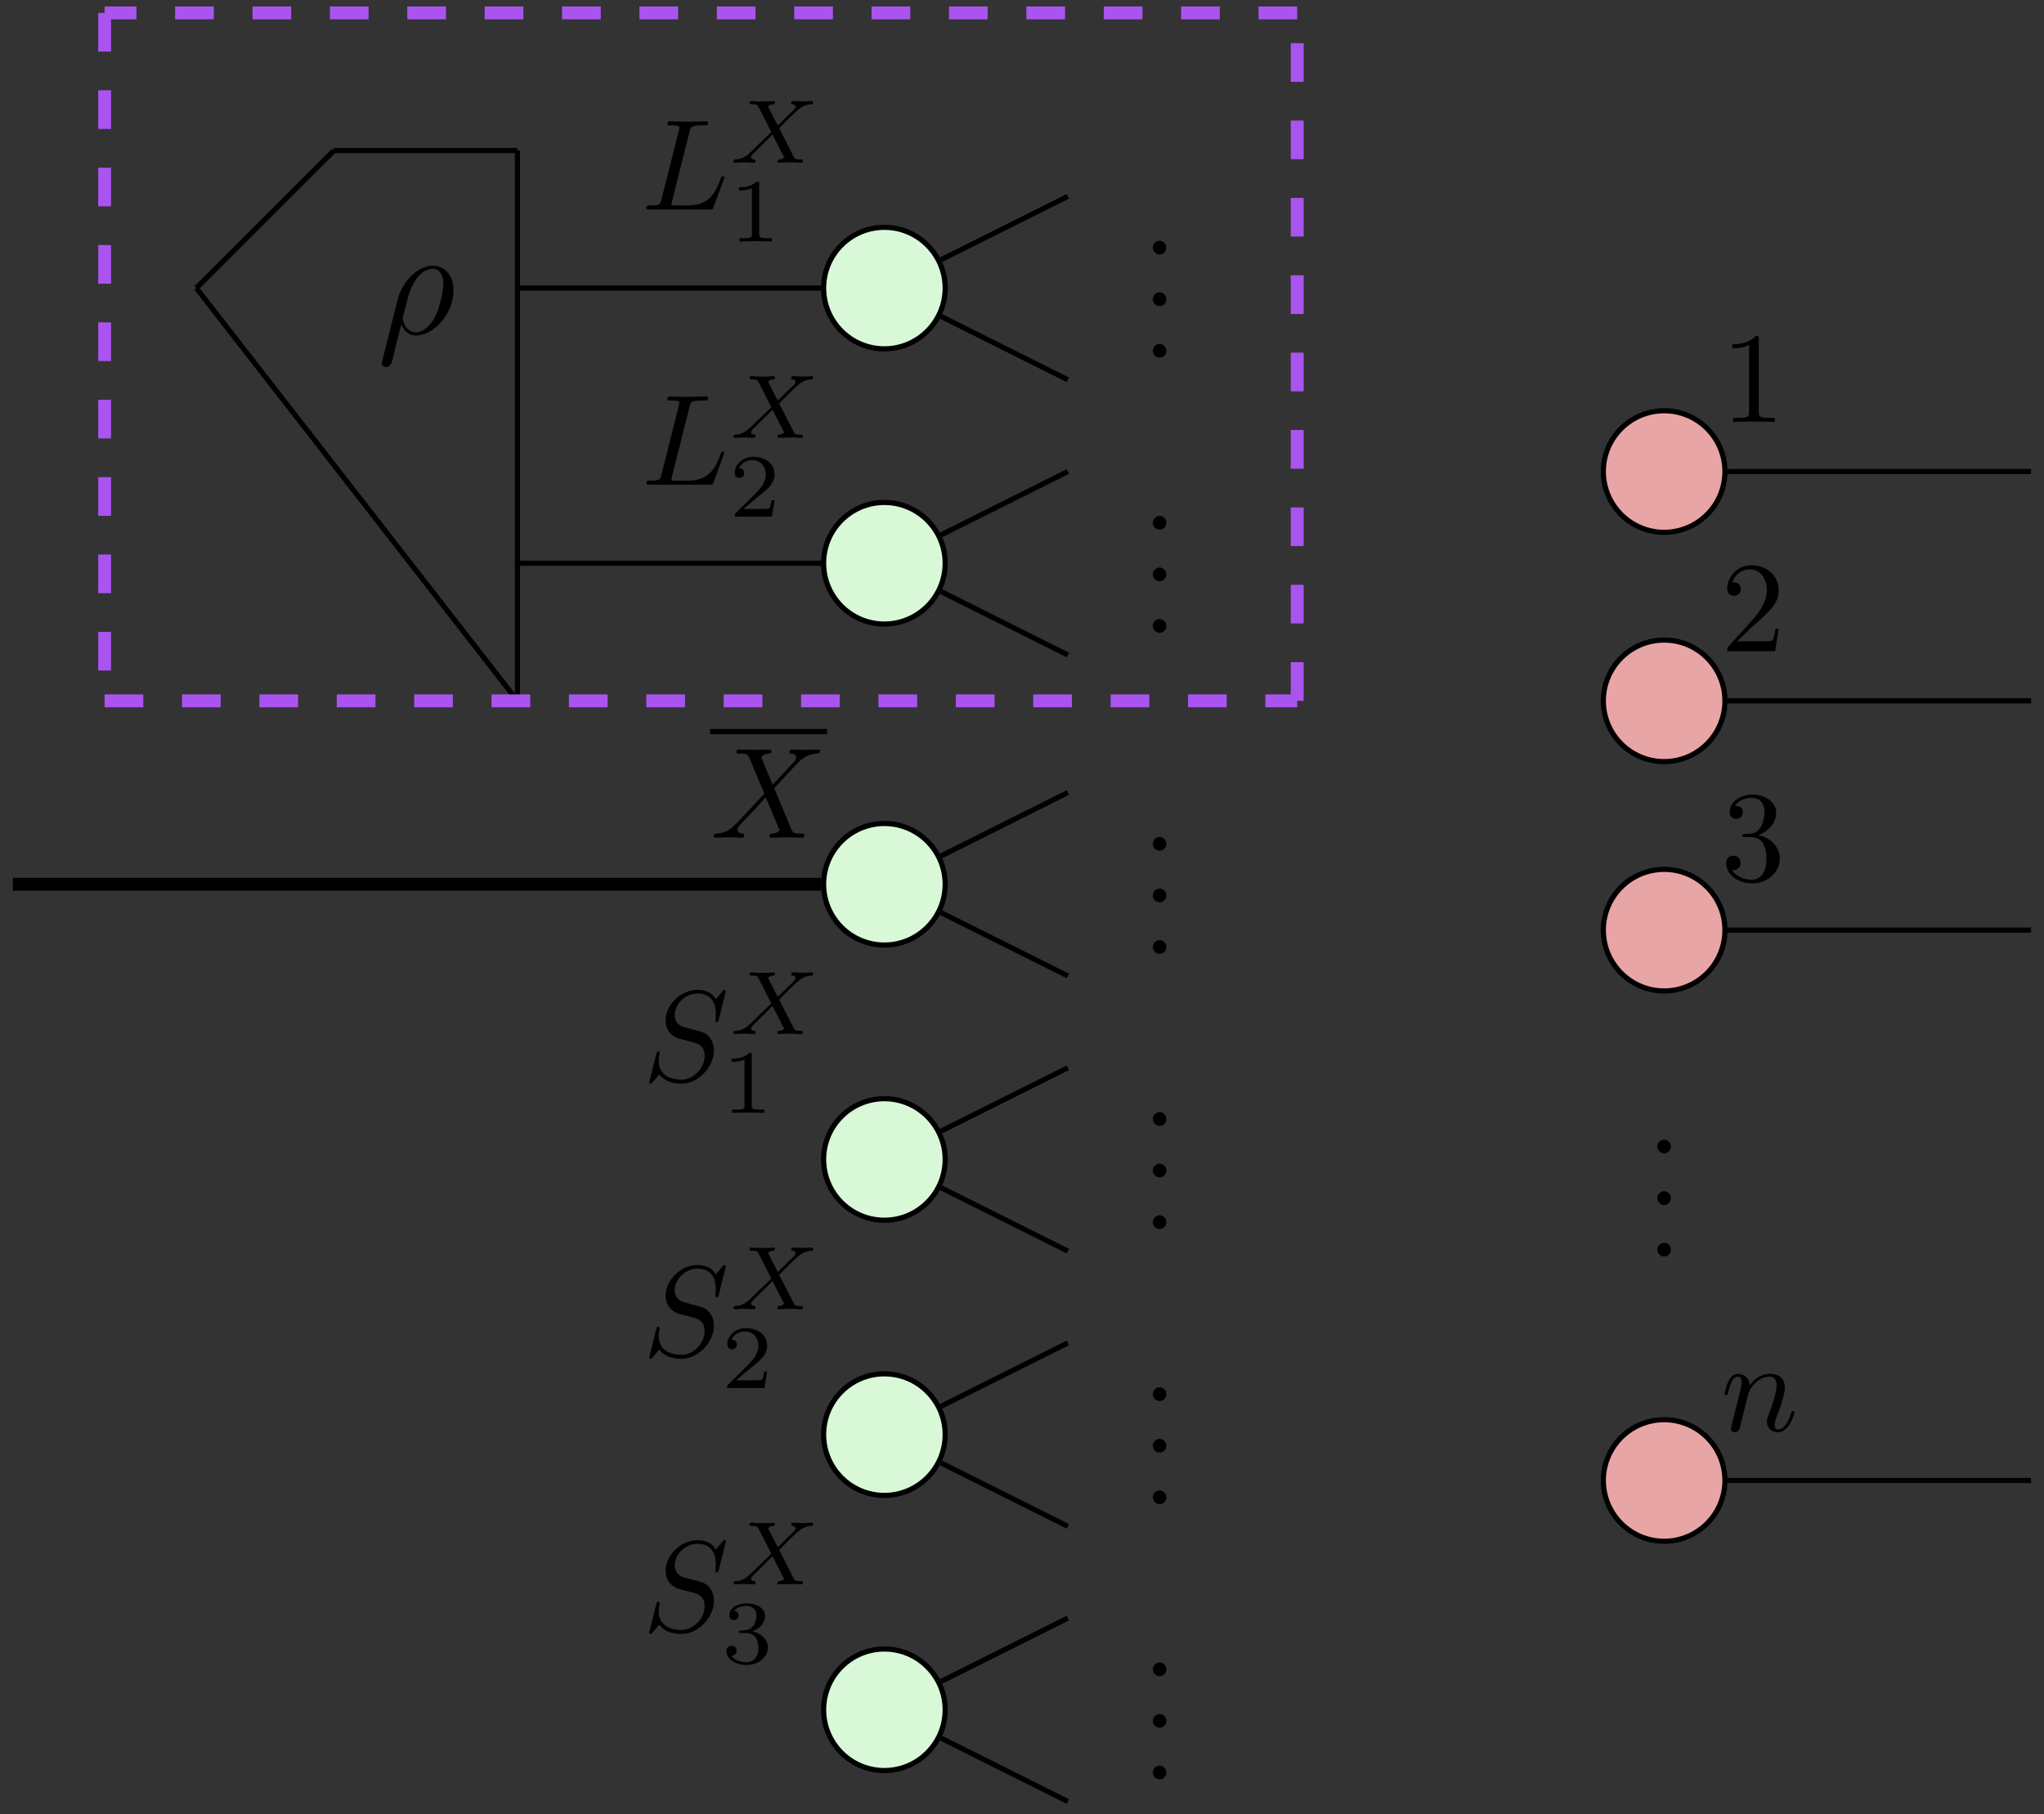 <?xml version="1.0" encoding="UTF-8"?>
<svg xmlns="http://www.w3.org/2000/svg" xmlns:xlink="http://www.w3.org/1999/xlink" width="157.902pt" height="140.185pt" viewBox="0 0 157.902 140.185" version="1.1">
<rect x="0" y="0" width="157.902" height="140.185" fill="#333333" stroke="none"/>
<defs>
<g>
<symbol overflow="visible" id="glyph0-0">
<path style="stroke:none;" d=""/>
</symbol>
<symbol overflow="visible" id="glyph0-1">
<path style="stroke:none;" d="M 2.938 -6.375 C 2.938 -6.625 2.938 -6.641 2.703 -6.641 C 2.078 -6 1.203 -6 0.891 -6 L 0.891 -5.688 C 1.094 -5.688 1.672 -5.688 2.188 -5.953 L 2.188 -0.781 C 2.188 -0.422 2.156 -0.312 1.266 -0.312 L 0.953 -0.312 L 0.953 0 C 1.297 -0.031 2.156 -0.031 2.562 -0.031 C 2.953 -0.031 3.828 -0.031 4.172 0 L 4.172 -0.312 L 3.859 -0.312 C 2.953 -0.312 2.938 -0.422 2.938 -0.781 Z M 2.938 -6.375 "/>
</symbol>
<symbol overflow="visible" id="glyph0-2">
<path style="stroke:none;" d="M 1.266 -0.766 L 2.328 -1.797 C 3.875 -3.172 4.469 -3.703 4.469 -4.703 C 4.469 -5.844 3.578 -6.641 2.359 -6.641 C 1.234 -6.641 0.5 -5.719 0.5 -4.828 C 0.5 -4.281 1 -4.281 1.031 -4.281 C 1.203 -4.281 1.547 -4.391 1.547 -4.812 C 1.547 -5.062 1.359 -5.328 1.016 -5.328 C 0.938 -5.328 0.922 -5.328 0.891 -5.312 C 1.109 -5.969 1.656 -6.328 2.234 -6.328 C 3.141 -6.328 3.562 -5.516 3.562 -4.703 C 3.562 -3.906 3.078 -3.125 2.516 -2.5 L 0.609 -0.375 C 0.5 -0.266 0.5 -0.234 0.5 0 L 4.203 0 L 4.469 -1.734 L 4.234 -1.734 C 4.172 -1.438 4.109 -1 4 -0.844 C 3.938 -0.766 3.281 -0.766 3.062 -0.766 Z M 1.266 -0.766 "/>
</symbol>
<symbol overflow="visible" id="glyph0-3">
<path style="stroke:none;" d="M 2.891 -3.516 C 3.703 -3.781 4.281 -4.469 4.281 -5.266 C 4.281 -6.078 3.406 -6.641 2.453 -6.641 C 1.453 -6.641 0.688 -6.047 0.688 -5.281 C 0.688 -4.953 0.906 -4.766 1.203 -4.766 C 1.5 -4.766 1.703 -4.984 1.703 -5.281 C 1.703 -5.766 1.234 -5.766 1.094 -5.766 C 1.391 -6.266 2.047 -6.391 2.406 -6.391 C 2.828 -6.391 3.375 -6.172 3.375 -5.281 C 3.375 -5.156 3.344 -4.578 3.094 -4.141 C 2.797 -3.656 2.453 -3.625 2.203 -3.625 C 2.125 -3.609 1.891 -3.594 1.812 -3.594 C 1.734 -3.578 1.672 -3.562 1.672 -3.469 C 1.672 -3.359 1.734 -3.359 1.906 -3.359 L 2.344 -3.359 C 3.156 -3.359 3.531 -2.688 3.531 -1.703 C 3.531 -0.344 2.844 -0.062 2.406 -0.062 C 1.969 -0.062 1.219 -0.234 0.875 -0.812 C 1.219 -0.766 1.531 -0.984 1.531 -1.359 C 1.531 -1.719 1.266 -1.922 0.984 -1.922 C 0.734 -1.922 0.422 -1.781 0.422 -1.344 C 0.422 -0.438 1.344 0.219 2.438 0.219 C 3.656 0.219 4.562 -0.688 4.562 -1.703 C 4.562 -2.516 3.922 -3.297 2.891 -3.516 Z M 2.891 -3.516 "/>
</symbol>
<symbol overflow="visible" id="glyph0-4">
<path style="stroke:none;" d="M 1.906 -0.531 C 1.906 -0.812 1.672 -1.062 1.391 -1.062 C 1.094 -1.062 0.859 -0.812 0.859 -0.531 C 0.859 -0.234 1.094 0 1.391 0 C 1.672 0 1.906 -0.234 1.906 -0.531 Z M 1.906 -0.531 "/>
</symbol>
<symbol overflow="visible" id="glyph1-0">
<path style="stroke:none;" d=""/>
</symbol>
<symbol overflow="visible" id="glyph1-1">
<path style="stroke:none;" d="M 3.734 -6.031 C 3.812 -6.391 3.844 -6.5 4.781 -6.5 C 5.078 -6.5 5.156 -6.5 5.156 -6.688 C 5.156 -6.812 5.047 -6.812 5 -6.812 C 4.672 -6.812 3.859 -6.781 3.531 -6.781 C 3.234 -6.781 2.5 -6.812 2.203 -6.812 C 2.141 -6.812 2.016 -6.812 2.016 -6.609 C 2.016 -6.5 2.109 -6.5 2.297 -6.5 C 2.312 -6.5 2.5 -6.5 2.672 -6.484 C 2.844 -6.453 2.938 -6.453 2.938 -6.312 C 2.938 -6.281 2.938 -6.25 2.906 -6.125 L 1.562 -0.781 C 1.469 -0.391 1.453 -0.312 0.656 -0.312 C 0.484 -0.312 0.391 -0.312 0.391 -0.109 C 0.391 0 0.484 0 0.656 0 L 5.281 0 C 5.516 0 5.516 0 5.578 -0.172 L 6.375 -2.328 C 6.406 -2.438 6.406 -2.453 6.406 -2.469 C 6.406 -2.5 6.375 -2.578 6.297 -2.578 C 6.203 -2.578 6.188 -2.516 6.125 -2.359 C 5.781 -1.453 5.344 -0.312 3.625 -0.312 L 2.688 -0.312 C 2.547 -0.312 2.516 -0.312 2.469 -0.312 C 2.359 -0.328 2.328 -0.344 2.328 -0.422 C 2.328 -0.453 2.328 -0.469 2.375 -0.641 Z M 3.734 -6.031 "/>
</symbol>
<symbol overflow="visible" id="glyph1-2">
<path style="stroke:none;" d="M 0.875 -0.594 C 0.844 -0.438 0.781 -0.203 0.781 -0.156 C 0.781 0.016 0.922 0.109 1.078 0.109 C 1.203 0.109 1.375 0.031 1.453 -0.172 C 1.453 -0.188 1.578 -0.656 1.641 -0.906 L 1.859 -1.797 C 1.906 -2.031 1.969 -2.25 2.031 -2.469 C 2.062 -2.641 2.141 -2.938 2.156 -2.969 C 2.297 -3.281 2.828 -4.188 3.781 -4.188 C 4.234 -4.188 4.312 -3.812 4.312 -3.484 C 4.312 -2.875 3.828 -1.594 3.672 -1.172 C 3.578 -0.938 3.562 -0.812 3.562 -0.703 C 3.562 -0.234 3.922 0.109 4.391 0.109 C 5.328 0.109 5.688 -1.344 5.688 -1.422 C 5.688 -1.531 5.609 -1.531 5.578 -1.531 C 5.469 -1.531 5.469 -1.5 5.422 -1.344 C 5.219 -0.672 4.891 -0.109 4.406 -0.109 C 4.234 -0.109 4.172 -0.203 4.172 -0.438 C 4.172 -0.688 4.25 -0.922 4.344 -1.141 C 4.531 -1.672 4.953 -2.766 4.953 -3.344 C 4.953 -4 4.531 -4.406 3.812 -4.406 C 2.906 -4.406 2.422 -3.766 2.25 -3.531 C 2.203 -4.094 1.797 -4.406 1.328 -4.406 C 0.875 -4.406 0.688 -4.016 0.594 -3.844 C 0.422 -3.5 0.297 -2.906 0.297 -2.875 C 0.297 -2.766 0.391 -2.766 0.406 -2.766 C 0.516 -2.766 0.516 -2.781 0.578 -3 C 0.75 -3.703 0.953 -4.188 1.312 -4.188 C 1.5 -4.188 1.609 -4.062 1.609 -3.734 C 1.609 -3.516 1.578 -3.406 1.453 -2.891 Z M 0.875 -0.594 "/>
</symbol>
<symbol overflow="visible" id="glyph1-3">
<path style="stroke:none;" d="M 6.438 -6.922 C 6.438 -6.953 6.406 -7.031 6.312 -7.031 C 6.266 -7.031 6.266 -7.016 6.141 -6.875 L 5.656 -6.312 C 5.406 -6.781 4.891 -7.031 4.234 -7.031 C 2.969 -7.031 1.781 -5.875 1.781 -4.672 C 1.781 -3.875 2.297 -3.406 2.812 -3.266 L 3.875 -2.984 C 4.25 -2.891 4.797 -2.734 4.797 -1.922 C 4.797 -1.031 3.984 -0.094 3 -0.094 C 2.359 -0.094 1.25 -0.312 1.25 -1.547 C 1.25 -1.781 1.312 -2.031 1.312 -2.078 C 1.328 -2.125 1.328 -2.141 1.328 -2.156 C 1.328 -2.25 1.266 -2.266 1.219 -2.266 C 1.172 -2.266 1.141 -2.25 1.109 -2.219 C 1.078 -2.188 0.516 0.094 0.516 0.125 C 0.516 0.172 0.562 0.219 0.625 0.219 C 0.672 0.219 0.688 0.203 0.812 0.062 L 1.297 -0.5 C 1.719 0.078 2.406 0.219 2.984 0.219 C 4.344 0.219 5.516 -1.109 5.516 -2.344 C 5.516 -3.031 5.172 -3.375 5.031 -3.516 C 4.797 -3.734 4.641 -3.781 3.766 -4 C 3.531 -4.062 3.188 -4.172 3.094 -4.188 C 2.828 -4.281 2.484 -4.562 2.484 -5.094 C 2.484 -5.906 3.281 -6.75 4.234 -6.75 C 5.047 -6.75 5.656 -6.312 5.656 -5.203 C 5.656 -4.891 5.625 -4.703 5.625 -4.641 C 5.625 -4.641 5.625 -4.547 5.734 -4.547 C 5.844 -4.547 5.859 -4.578 5.891 -4.75 Z M 6.438 -6.922 "/>
</symbol>
<symbol overflow="visible" id="glyph1-4">
<path style="stroke:none;" d="M 4.828 -4.094 L 4 -6.078 C 3.969 -6.156 3.953 -6.203 3.953 -6.203 C 3.953 -6.266 4.109 -6.453 4.531 -6.5 C 4.641 -6.516 4.734 -6.516 4.734 -6.688 C 4.734 -6.812 4.609 -6.812 4.578 -6.812 C 4.172 -6.812 3.75 -6.781 3.328 -6.781 C 3.078 -6.781 2.469 -6.812 2.219 -6.812 C 2.156 -6.812 2.031 -6.812 2.031 -6.609 C 2.031 -6.5 2.141 -6.5 2.266 -6.5 C 2.859 -6.5 2.922 -6.406 3.016 -6.188 L 4.188 -3.406 L 2.078 -1.141 L 1.953 -1.031 C 1.469 -0.5 1 -0.344 0.484 -0.312 C 0.359 -0.297 0.266 -0.297 0.266 -0.109 C 0.266 -0.094 0.266 0 0.406 0 C 0.703 0 1.031 -0.031 1.328 -0.031 C 1.703 -0.031 2.094 0 2.453 0 C 2.516 0 2.625 0 2.625 -0.203 C 2.625 -0.297 2.531 -0.312 2.516 -0.312 C 2.422 -0.312 2.109 -0.344 2.109 -0.625 C 2.109 -0.781 2.266 -0.938 2.375 -1.062 L 3.406 -2.141 L 4.297 -3.125 L 5.297 -0.734 C 5.344 -0.625 5.359 -0.625 5.359 -0.594 C 5.359 -0.516 5.156 -0.344 4.781 -0.312 C 4.672 -0.297 4.578 -0.297 4.578 -0.125 C 4.578 0 4.688 0 4.719 0 C 5 0 5.703 -0.031 5.984 -0.031 C 6.234 -0.031 6.844 0 7.094 0 C 7.156 0 7.281 0 7.281 -0.188 C 7.281 -0.312 7.172 -0.312 7.094 -0.312 C 6.438 -0.312 6.406 -0.344 6.234 -0.75 C 5.859 -1.672 5.188 -3.234 4.953 -3.828 C 5.625 -4.531 6.672 -5.719 7 -5.984 C 7.281 -6.234 7.672 -6.469 8.266 -6.5 C 8.391 -6.516 8.484 -6.516 8.484 -6.703 C 8.484 -6.703 8.484 -6.812 8.359 -6.812 C 8.062 -6.812 7.719 -6.781 7.422 -6.781 C 7.047 -6.781 6.672 -6.812 6.312 -6.812 C 6.25 -6.812 6.125 -6.812 6.125 -6.609 C 6.125 -6.547 6.172 -6.516 6.234 -6.5 C 6.328 -6.484 6.641 -6.469 6.641 -6.188 C 6.641 -6.047 6.531 -5.922 6.453 -5.828 Z M 4.828 -4.094 "/>
</symbol>
<symbol overflow="visible" id="glyph2-0">
<path style="stroke:none;" d=""/>
</symbol>
<symbol overflow="visible" id="glyph2-1">
<path style="stroke:none;" d="M 3.875 -2.656 L 4.531 -3.328 C 5.422 -4.203 5.703 -4.469 6.328 -4.516 C 6.422 -4.516 6.5 -4.516 6.5 -4.656 C 6.5 -4.734 6.422 -4.766 6.406 -4.766 C 6.203 -4.766 5.953 -4.734 5.75 -4.734 C 5.562 -4.734 5.125 -4.766 4.938 -4.766 C 4.891 -4.766 4.797 -4.734 4.797 -4.609 C 4.797 -4.594 4.797 -4.516 4.906 -4.516 C 4.969 -4.5 5.141 -4.484 5.141 -4.328 C 5.141 -4.234 5.031 -4.125 4.969 -4.047 C 4.906 -4 4.031 -3.141 3.766 -2.875 L 3.062 -4.234 C 3.047 -4.266 3.031 -4.312 3.031 -4.328 C 3.031 -4.391 3.156 -4.5 3.406 -4.516 C 3.453 -4.516 3.547 -4.516 3.547 -4.656 C 3.547 -4.672 3.547 -4.766 3.422 -4.766 C 3.281 -4.766 3.109 -4.734 2.969 -4.734 C 2.812 -4.734 2.656 -4.734 2.516 -4.734 C 2.391 -4.734 2.219 -4.734 2.094 -4.734 C 1.984 -4.75 1.828 -4.766 1.719 -4.766 C 1.688 -4.766 1.578 -4.766 1.578 -4.609 C 1.578 -4.516 1.672 -4.516 1.781 -4.516 C 2.188 -4.516 2.219 -4.438 2.281 -4.297 L 3.266 -2.375 L 2.875 -1.984 C 2.734 -1.859 2.406 -1.547 2.281 -1.422 C 1.438 -0.578 1.156 -0.281 0.516 -0.25 C 0.422 -0.25 0.344 -0.25 0.344 -0.094 C 0.344 -0.062 0.375 0 0.453 0 C 0.641 0 0.891 -0.031 1.094 -0.031 C 1.219 -0.031 1.391 -0.031 1.5 -0.016 C 1.625 -0.016 1.781 0 1.906 0 C 1.938 0 2.047 0 2.047 -0.141 C 2.047 -0.25 1.969 -0.25 1.922 -0.25 C 1.859 -0.266 1.703 -0.281 1.703 -0.422 C 1.703 -0.531 1.797 -0.625 1.953 -0.781 L 3.359 -2.172 L 4.203 -0.516 C 4.25 -0.453 4.25 -0.438 4.25 -0.422 C 4.25 -0.391 4.125 -0.266 3.875 -0.25 C 3.812 -0.25 3.734 -0.25 3.734 -0.094 C 3.734 -0.094 3.734 0 3.844 0 C 4 0 4.172 -0.016 4.312 -0.016 C 4.453 -0.016 4.625 -0.031 4.766 -0.031 C 4.891 -0.031 5.047 -0.031 5.172 -0.016 C 5.297 -0.016 5.438 0 5.547 0 C 5.594 0 5.703 0 5.703 -0.156 C 5.703 -0.25 5.609 -0.25 5.5 -0.25 C 5.094 -0.25 5.062 -0.328 5 -0.453 Z M 3.875 -2.656 "/>
</symbol>
<symbol overflow="visible" id="glyph3-0">
<path style="stroke:none;" d=""/>
</symbol>
<symbol overflow="visible" id="glyph3-1">
<path style="stroke:none;" d="M 3.516 -1.266 L 3.281 -1.266 C 3.266 -1.109 3.188 -0.703 3.094 -0.641 C 3.047 -0.594 2.516 -0.594 2.406 -0.594 L 1.125 -0.594 C 1.859 -1.234 2.109 -1.438 2.516 -1.766 C 3.031 -2.172 3.516 -2.609 3.516 -3.266 C 3.516 -4.109 2.781 -4.625 1.891 -4.625 C 1.031 -4.625 0.438 -4.016 0.438 -3.375 C 0.438 -3.031 0.734 -2.984 0.812 -2.984 C 0.969 -2.984 1.172 -3.109 1.172 -3.359 C 1.172 -3.484 1.125 -3.734 0.766 -3.734 C 0.984 -4.219 1.453 -4.375 1.781 -4.375 C 2.484 -4.375 2.844 -3.828 2.844 -3.266 C 2.844 -2.656 2.406 -2.188 2.188 -1.938 L 0.516 -0.266 C 0.438 -0.203 0.438 -0.188 0.438 0 L 3.312 0 Z M 3.516 -1.266 "/>
</symbol>
<symbol overflow="visible" id="glyph3-2">
<path style="stroke:none;" d="M 2.328 -4.438 C 2.328 -4.625 2.328 -4.625 2.125 -4.625 C 1.672 -4.188 1.047 -4.188 0.766 -4.188 L 0.766 -3.938 C 0.922 -3.938 1.391 -3.938 1.766 -4.125 L 1.766 -0.578 C 1.766 -0.344 1.766 -0.25 1.078 -0.25 L 0.812 -0.25 L 0.812 0 C 0.938 0 1.797 -0.031 2.047 -0.031 C 2.266 -0.031 3.141 0 3.297 0 L 3.297 -0.25 L 3.031 -0.25 C 2.328 -0.25 2.328 -0.344 2.328 -0.578 Z M 2.328 -4.438 "/>
</symbol>
<symbol overflow="visible" id="glyph3-3">
<path style="stroke:none;" d="M 1.906 -2.328 C 2.453 -2.328 2.844 -1.953 2.844 -1.203 C 2.844 -0.344 2.328 -0.078 1.938 -0.078 C 1.656 -0.078 1.031 -0.156 0.75 -0.578 C 1.078 -0.578 1.156 -0.812 1.156 -0.969 C 1.156 -1.188 0.984 -1.344 0.766 -1.344 C 0.578 -1.344 0.375 -1.219 0.375 -0.938 C 0.375 -0.281 1.094 0.141 1.938 0.141 C 2.906 0.141 3.578 -0.516 3.578 -1.203 C 3.578 -1.75 3.141 -2.297 2.375 -2.453 C 3.094 -2.719 3.359 -3.234 3.359 -3.672 C 3.359 -4.219 2.734 -4.625 1.953 -4.625 C 1.188 -4.625 0.594 -4.25 0.594 -3.688 C 0.594 -3.453 0.75 -3.328 0.953 -3.328 C 1.172 -3.328 1.312 -3.484 1.312 -3.672 C 1.312 -3.875 1.172 -4.031 0.953 -4.047 C 1.203 -4.344 1.672 -4.422 1.938 -4.422 C 2.25 -4.422 2.688 -4.266 2.688 -3.672 C 2.688 -3.375 2.594 -3.047 2.406 -2.844 C 2.188 -2.578 1.984 -2.562 1.641 -2.531 C 1.469 -2.516 1.453 -2.516 1.422 -2.516 C 1.406 -2.516 1.344 -2.5 1.344 -2.422 C 1.344 -2.328 1.406 -2.328 1.531 -2.328 Z M 1.906 -2.328 "/>
</symbol>
<symbol overflow="visible" id="glyph4-0">
<path style="stroke:none;" d=""/>
</symbol>
<symbol overflow="visible" id="glyph4-1">
<path style="stroke:none;" d="M 0.375 2.062 C 0.359 2.125 0.328 2.203 0.328 2.266 C 0.328 2.453 0.484 2.562 0.656 2.562 C 0.844 2.562 1 2.453 1.078 2.281 C 1.125 2.172 1.453 0.734 1.844 -0.734 C 2.078 -0.125 2.516 0.125 2.984 0.125 C 4.344 0.125 5.875 -1.547 5.875 -3.359 C 5.875 -4.641 5.094 -5.266 4.266 -5.266 C 3.219 -5.266 1.938 -4.188 1.547 -2.594 Z M 2.969 -0.125 C 2.156 -0.125 1.953 -1.062 1.953 -1.203 C 1.953 -1.281 2.266 -2.422 2.297 -2.594 C 2.906 -4.969 4.078 -5.031 4.25 -5.031 C 4.797 -5.031 5.094 -4.547 5.094 -3.844 C 5.094 -3.234 4.766 -2.047 4.562 -1.547 C 4.203 -0.719 3.578 -0.125 2.969 -0.125 Z M 2.969 -0.125 "/>
</symbol>
</g>
<clipPath id="clip1">
  <path d="M 133 36 L 157.902 36 L 157.902 37 L 133 37 Z M 133 36 "/>
</clipPath>
<clipPath id="clip2">
  <path d="M 133 53 L 157.902 53 L 157.902 55 L 133 55 Z M 133 53 "/>
</clipPath>
<clipPath id="clip3">
  <path d="M 133 71 L 157.902 71 L 157.902 73 L 133 73 Z M 133 71 "/>
</clipPath>
<clipPath id="clip4">
  <path d="M 133 114 L 157.902 114 L 157.902 115 L 133 115 Z M 133 114 "/>
</clipPath>
<clipPath id="clip5">
  <path d="M 67 128 L 89 128 L 89 140.184 L 67 140.184 Z M 67 128 "/>
</clipPath>
<clipPath id="clip6">
  <path d="M 57 121 L 79 121 L 79 140.184 L 57 140.184 Z M 57 121 "/>
</clipPath>
</defs>
<g id="surface1">
<g clip-path="url(#clip1)" clip-rule="nonzero">
<path style="fill:none;stroke-width:0.399;stroke-linecap:butt;stroke-linejoin:miter;stroke:rgb(0%,0%,0%);stroke-opacity:1;stroke-miterlimit:10;" d="M 4.896 31.891 L 28.345 31.891 " transform="matrix(1,0,0,-1,128.557,68.321)"/>
</g>
<g clip-path="url(#clip2)" clip-rule="nonzero">
<path style="fill:none;stroke-width:0.399;stroke-linecap:butt;stroke-linejoin:miter;stroke:rgb(0%,0%,0%);stroke-opacity:1;stroke-miterlimit:10;" d="M 4.896 14.173 L 28.345 14.173 " transform="matrix(1,0,0,-1,128.557,68.321)"/>
</g>
<g clip-path="url(#clip3)" clip-rule="nonzero">
<path style="fill:none;stroke-width:0.399;stroke-linecap:butt;stroke-linejoin:miter;stroke:rgb(0%,0%,0%);stroke-opacity:1;stroke-miterlimit:10;" d="M 4.896 -3.542 L 28.345 -3.542 " transform="matrix(1,0,0,-1,128.557,68.321)"/>
</g>
<g clip-path="url(#clip4)" clip-rule="nonzero">
<path style="fill:none;stroke-width:0.399;stroke-linecap:butt;stroke-linejoin:miter;stroke:rgb(0%,0%,0%);stroke-opacity:1;stroke-miterlimit:10;" d="M 4.896 -46.062 L 28.345 -46.062 " transform="matrix(1,0,0,-1,128.557,68.321)"/>
</g>
<path style="fill:none;stroke-width:0.399;stroke-linecap:butt;stroke-linejoin:miter;stroke:rgb(0%,0%,0%);stroke-opacity:1;stroke-miterlimit:10;" d="M -55.858 -40.331 L -46.065 -35.433 " transform="matrix(1,0,0,-1,128.557,68.321)"/>
<path style="fill:none;stroke-width:0.399;stroke-linecap:butt;stroke-linejoin:miter;stroke:rgb(0%,0%,0%);stroke-opacity:1;stroke-miterlimit:10;" d="M -55.858 -44.71 L -46.065 -49.609 " transform="matrix(1,0,0,-1,128.557,68.321)"/>
<path style="fill:none;stroke-width:0.399;stroke-linecap:butt;stroke-linejoin:miter;stroke:rgb(0%,0%,0%);stroke-opacity:1;stroke-miterlimit:10;" d="M -55.858 2.188 L -46.065 7.087 " transform="matrix(1,0,0,-1,128.557,68.321)"/>
<path style="fill:none;stroke-width:0.399;stroke-linecap:butt;stroke-linejoin:miter;stroke:rgb(0%,0%,0%);stroke-opacity:1;stroke-miterlimit:10;" d="M -55.858 -2.191 L -46.065 -7.085 " transform="matrix(1,0,0,-1,128.557,68.321)"/>
<path style="fill:none;stroke-width:0.399;stroke-linecap:butt;stroke-linejoin:miter;stroke:rgb(0%,0%,0%);stroke-opacity:1;stroke-miterlimit:10;" d="M -55.858 -19.07 L -46.065 -14.175 " transform="matrix(1,0,0,-1,128.557,68.321)"/>
<path style="fill:none;stroke-width:0.399;stroke-linecap:butt;stroke-linejoin:miter;stroke:rgb(0%,0%,0%);stroke-opacity:1;stroke-miterlimit:10;" d="M -55.858 -23.449 L -46.065 -28.347 " transform="matrix(1,0,0,-1,128.557,68.321)"/>
<path style="fill:none;stroke-width:0.996;stroke-linecap:butt;stroke-linejoin:miter;stroke:rgb(0%,0%,0%);stroke-opacity:1;stroke-miterlimit:10;" d="M -127.561 0.001 L -65.131 0.001 " transform="matrix(1,0,0,-1,128.557,68.321)"/>
<path style="fill:none;stroke-width:0.399;stroke-linecap:butt;stroke-linejoin:miter;stroke:rgb(0%,0%,0%);stroke-opacity:1;stroke-miterlimit:10;" d="M -55.858 48.255 L -46.065 53.149 " transform="matrix(1,0,0,-1,128.557,68.321)"/>
<path style="fill:none;stroke-width:0.399;stroke-linecap:butt;stroke-linejoin:miter;stroke:rgb(0%,0%,0%);stroke-opacity:1;stroke-miterlimit:10;" d="M -55.858 43.876 L -46.065 38.977 " transform="matrix(1,0,0,-1,128.557,68.321)"/>
<path style="fill:none;stroke-width:0.399;stroke-linecap:butt;stroke-linejoin:miter;stroke:rgb(0%,0%,0%);stroke-opacity:1;stroke-miterlimit:10;" d="M -55.858 26.993 L -46.065 31.891 " transform="matrix(1,0,0,-1,128.557,68.321)"/>
<path style="fill:none;stroke-width:0.399;stroke-linecap:butt;stroke-linejoin:miter;stroke:rgb(0%,0%,0%);stroke-opacity:1;stroke-miterlimit:10;" d="M -55.858 22.614 L -46.065 17.716 " transform="matrix(1,0,0,-1,128.557,68.321)"/>
<path style="fill:none;stroke-width:0.399;stroke-linecap:butt;stroke-linejoin:miter;stroke:rgb(0%,0%,0%);stroke-opacity:1;stroke-miterlimit:10;" d="M -88.584 56.692 L -88.584 14.173 " transform="matrix(1,0,0,-1,128.557,68.321)"/>
<path style="fill:none;stroke-width:0.399;stroke-linecap:butt;stroke-linejoin:miter;stroke:rgb(0%,0%,0%);stroke-opacity:1;stroke-miterlimit:10;" d="M -88.584 14.173 L -113.389 46.063 " transform="matrix(1,0,0,-1,128.557,68.321)"/>
<path style="fill:none;stroke-width:0.399;stroke-linecap:butt;stroke-linejoin:miter;stroke:rgb(0%,0%,0%);stroke-opacity:1;stroke-miterlimit:10;" d="M -113.389 46.063 L -102.756 56.692 " transform="matrix(1,0,0,-1,128.557,68.321)"/>
<path style="fill:none;stroke-width:0.399;stroke-linecap:butt;stroke-linejoin:miter;stroke:rgb(0%,0%,0%);stroke-opacity:1;stroke-miterlimit:10;" d="M -102.756 56.692 L -88.584 56.692 " transform="matrix(1,0,0,-1,128.557,68.321)"/>
<path style="fill:none;stroke-width:0.399;stroke-linecap:butt;stroke-linejoin:miter;stroke:rgb(0%,0%,0%);stroke-opacity:1;stroke-miterlimit:10;" d="M -88.584 46.063 L -65.131 46.063 " transform="matrix(1,0,0,-1,128.557,68.321)"/>
<path style="fill:none;stroke-width:0.399;stroke-linecap:butt;stroke-linejoin:miter;stroke:rgb(0%,0%,0%);stroke-opacity:1;stroke-miterlimit:10;" d="M -88.584 24.805 L -65.131 24.805 " transform="matrix(1,0,0,-1,128.557,68.321)"/>
<path style="fill:none;stroke-width:0.399;stroke-linecap:butt;stroke-linejoin:miter;stroke:rgb(0%,0%,0%);stroke-opacity:1;stroke-miterlimit:10;" d="M -55.858 -61.593 L -46.065 -56.695 " transform="matrix(1,0,0,-1,128.557,68.321)"/>
<g clip-path="url(#clip5)" clip-rule="nonzero">
<path style="fill:none;stroke-width:0.399;stroke-linecap:butt;stroke-linejoin:miter;stroke:rgb(0%,0%,0%);stroke-opacity:1;stroke-miterlimit:10;" d="M -55.858 -65.968 L -46.065 -70.867 " transform="matrix(1,0,0,-1,128.557,68.321)"/>
</g>
<path style="fill:none;stroke-width:0.996;stroke-linecap:butt;stroke-linejoin:miter;stroke:rgb(66.666%,32.939%,94.119%);stroke-opacity:1;stroke-dasharray:2.989,2.989;stroke-miterlimit:10;" d="M -120.475 67.325 L -120.475 14.173 " transform="matrix(1,0,0,-1,128.557,68.321)"/>
<path style="fill:none;stroke-width:0.996;stroke-linecap:butt;stroke-linejoin:miter;stroke:rgb(66.666%,32.939%,94.119%);stroke-opacity:1;stroke-dasharray:2.989,2.989;stroke-miterlimit:10;" d="M -120.475 14.173 L -28.346 14.173 " transform="matrix(1,0,0,-1,128.557,68.321)"/>
<path style="fill:none;stroke-width:0.996;stroke-linecap:butt;stroke-linejoin:miter;stroke:rgb(66.666%,32.939%,94.119%);stroke-opacity:1;stroke-dasharray:2.989,2.989;stroke-miterlimit:10;" d="M -28.346 14.173 L -28.346 67.325 " transform="matrix(1,0,0,-1,128.557,68.321)"/>
<path style="fill:none;stroke-width:0.996;stroke-linecap:butt;stroke-linejoin:miter;stroke:rgb(66.666%,32.939%,94.119%);stroke-opacity:1;stroke-dasharray:2.989,2.989;stroke-miterlimit:10;" d="M -28.346 67.325 L -120.475 67.325 " transform="matrix(1,0,0,-1,128.557,68.321)"/>
<path style="fill-rule:nonzero;fill:rgb(90.979%,64.705%,64.705%);fill-opacity:1;stroke-width:0.399;stroke-linecap:butt;stroke-linejoin:miter;stroke:rgb(0%,0%,0%);stroke-opacity:1;stroke-miterlimit:10;" d="M 4.697 31.891 C 4.697 34.485 2.595 36.587 0.002 36.587 C -2.592 36.587 -4.698 34.485 -4.698 31.891 C -4.698 29.298 -2.592 27.192 0.002 27.192 C 2.595 27.192 4.697 29.298 4.697 31.891 Z M 4.697 31.891 " transform="matrix(1,0,0,-1,128.557,68.321)"/>
<g style="fill:rgb(0%,0%,0%);fill-opacity:1;">
  <use xlink:href="#glyph0-1" x="132.932" y="32.6"/>
</g>
<path style="fill-rule:nonzero;fill:rgb(84.705%,97.255%,84.705%);fill-opacity:1;stroke-width:0.399;stroke-linecap:butt;stroke-linejoin:miter;stroke:rgb(0%,0%,0%);stroke-opacity:1;stroke-miterlimit:10;" d="M -55.541 24.805 C -55.541 27.399 -57.643 29.501 -60.237 29.501 C -62.83 29.501 -64.932 27.399 -64.932 24.805 C -64.932 22.212 -62.83 20.106 -60.237 20.106 C -57.643 20.106 -55.541 22.212 -55.541 24.805 Z M -55.541 24.805 " transform="matrix(1,0,0,-1,128.557,68.321)"/>
<g style="fill:rgb(0%,0%,0%);fill-opacity:1;">
  <use xlink:href="#glyph1-1" x="49.54" y="37.446"/>
</g>
<g style="fill:rgb(0%,0%,0%);fill-opacity:1;">
  <use xlink:href="#glyph2-1" x="56.32" y="33.83"/>
</g>
<g style="fill:rgb(0%,0%,0%);fill-opacity:1;">
  <use xlink:href="#glyph3-1" x="56.32" y="39.919"/>
</g>
<path style="fill-rule:nonzero;fill:rgb(84.705%,97.255%,84.705%);fill-opacity:1;stroke-width:0.399;stroke-linecap:butt;stroke-linejoin:miter;stroke:rgb(0%,0%,0%);stroke-opacity:1;stroke-miterlimit:10;" d="M -55.541 46.063 C -55.541 48.657 -57.643 50.758 -60.237 50.758 C -62.83 50.758 -64.932 48.657 -64.932 46.063 C -64.932 43.469 -62.83 41.368 -60.237 41.368 C -57.643 41.368 -55.541 43.469 -55.541 46.063 Z M -55.541 46.063 " transform="matrix(1,0,0,-1,128.557,68.321)"/>
<g style="fill:rgb(0%,0%,0%);fill-opacity:1;">
  <use xlink:href="#glyph1-1" x="49.54" y="16.186"/>
</g>
<g style="fill:rgb(0%,0%,0%);fill-opacity:1;">
  <use xlink:href="#glyph2-1" x="56.32" y="12.571"/>
</g>
<g style="fill:rgb(0%,0%,0%);fill-opacity:1;">
  <use xlink:href="#glyph3-2" x="56.32" y="18.659"/>
</g>
<path style="fill-rule:nonzero;fill:rgb(90.979%,64.705%,64.705%);fill-opacity:1;stroke-width:0.399;stroke-linecap:butt;stroke-linejoin:miter;stroke:rgb(0%,0%,0%);stroke-opacity:1;stroke-miterlimit:10;" d="M 4.697 14.173 C 4.697 16.766 2.595 18.868 0.002 18.868 C -2.592 18.868 -4.698 16.766 -4.698 14.173 C -4.698 11.579 -2.592 9.477 0.002 9.477 C 2.595 9.477 4.697 11.579 4.697 14.173 Z M 4.697 14.173 " transform="matrix(1,0,0,-1,128.557,68.321)"/>
<g style="fill:rgb(0%,0%,0%);fill-opacity:1;">
  <use xlink:href="#glyph0-2" x="132.932" y="50.316"/>
</g>
<path style="fill-rule:nonzero;fill:rgb(90.979%,64.705%,64.705%);fill-opacity:1;stroke-width:0.399;stroke-linecap:butt;stroke-linejoin:miter;stroke:rgb(0%,0%,0%);stroke-opacity:1;stroke-miterlimit:10;" d="M 4.697 -3.542 C 4.697 -0.949 2.595 1.153 0.002 1.153 C -2.592 1.153 -4.698 -0.949 -4.698 -3.542 C -4.698 -6.136 -2.592 -8.242 0.002 -8.242 C 2.595 -8.242 4.697 -6.136 4.697 -3.542 Z M 4.697 -3.542 " transform="matrix(1,0,0,-1,128.557,68.321)"/>
<g style="fill:rgb(0%,0%,0%);fill-opacity:1;">
  <use xlink:href="#glyph0-3" x="132.932" y="68.033"/>
</g>
<path style="fill-rule:nonzero;fill:rgb(90.979%,64.705%,64.705%);fill-opacity:1;stroke-width:0.399;stroke-linecap:butt;stroke-linejoin:miter;stroke:rgb(0%,0%,0%);stroke-opacity:1;stroke-miterlimit:10;" d="M 4.697 -46.062 C 4.697 -43.468 2.595 -41.367 0.002 -41.367 C -2.592 -41.367 -4.698 -43.468 -4.698 -46.062 C -4.698 -48.656 -2.592 -50.761 0.002 -50.761 C 2.595 -50.761 4.697 -48.656 4.697 -46.062 Z M 4.697 -46.062 " transform="matrix(1,0,0,-1,128.557,68.321)"/>
<g style="fill:rgb(0%,0%,0%);fill-opacity:1;">
  <use xlink:href="#glyph1-2" x="132.932" y="110.553"/>
</g>
<g style="fill:rgb(0%,0%,0%);fill-opacity:1;">
  <use xlink:href="#glyph0-4" x="127.173" y="89.11"/>
</g>
<g style="fill:rgb(0%,0%,0%);fill-opacity:1;">
  <use xlink:href="#glyph0-4" x="127.173" y="93.095"/>
</g>
<g style="fill:rgb(0%,0%,0%);fill-opacity:1;">
  <use xlink:href="#glyph0-4" x="127.173" y="97.08"/>
</g>
<path style="fill-rule:nonzero;fill:rgb(84.705%,97.255%,84.705%);fill-opacity:1;stroke-width:0.399;stroke-linecap:butt;stroke-linejoin:miter;stroke:rgb(0%,0%,0%);stroke-opacity:1;stroke-miterlimit:10;" d="M -55.541 -42.519 C -55.541 -39.925 -57.643 -37.824 -60.237 -37.824 C -62.83 -37.824 -64.932 -39.925 -64.932 -42.519 C -64.932 -45.113 -62.83 -47.218 -60.237 -47.218 C -57.643 -47.218 -55.541 -45.113 -55.541 -42.519 Z M -55.541 -42.519 " transform="matrix(1,0,0,-1,128.557,68.321)"/>
<g style="fill:rgb(0%,0%,0%);fill-opacity:1;">
  <use xlink:href="#glyph1-3" x="49.637" y="104.769"/>
</g>
<g style="fill:rgb(0%,0%,0%);fill-opacity:1;">
  <use xlink:href="#glyph2-1" x="56.32" y="101.153"/>
</g>
<g style="fill:rgb(0%,0%,0%);fill-opacity:1;">
  <use xlink:href="#glyph3-1" x="55.746" y="107.241"/>
</g>
<g style="fill:rgb(0%,0%,0%);fill-opacity:1;">
  <use xlink:href="#glyph0-4" x="88.197" y="108.244"/>
</g>
<g style="fill:rgb(0%,0%,0%);fill-opacity:1;">
  <use xlink:href="#glyph0-4" x="88.197" y="112.229"/>
</g>
<g style="fill:rgb(0%,0%,0%);fill-opacity:1;">
  <use xlink:href="#glyph0-4" x="88.197" y="116.214"/>
</g>
<path style="fill-rule:nonzero;fill:rgb(84.705%,97.255%,84.705%);fill-opacity:1;stroke-width:0.399;stroke-linecap:butt;stroke-linejoin:miter;stroke:rgb(0%,0%,0%);stroke-opacity:1;stroke-miterlimit:10;" d="M -55.541 0.001 C -55.541 2.594 -57.643 4.696 -60.237 4.696 C -62.83 4.696 -64.932 2.594 -64.932 0.001 C -64.932 -2.593 -62.83 -4.695 -60.237 -4.695 C -57.643 -4.695 -55.541 -2.593 -55.541 0.001 Z M -55.541 0.001 " transform="matrix(1,0,0,-1,128.557,68.321)"/>
<path style="fill:none;stroke-width:0.398;stroke-linecap:butt;stroke-linejoin:miter;stroke:rgb(0%,0%,0%);stroke-opacity:1;stroke-miterlimit:10;" d="M 0 -0.001 L 9.036 -0.001 " transform="matrix(1,0,0,-1,54.859,56.519)"/>
<g style="fill:rgb(0%,0%,0%);fill-opacity:1;">
  <use xlink:href="#glyph1-4" x="54.859" y="64.722"/>
</g>
<g style="fill:rgb(0%,0%,0%);fill-opacity:1;">
  <use xlink:href="#glyph0-4" x="88.197" y="65.725"/>
</g>
<g style="fill:rgb(0%,0%,0%);fill-opacity:1;">
  <use xlink:href="#glyph0-4" x="88.197" y="69.71"/>
</g>
<g style="fill:rgb(0%,0%,0%);fill-opacity:1;">
  <use xlink:href="#glyph0-4" x="88.197" y="73.695"/>
</g>
<path style="fill-rule:nonzero;fill:rgb(84.705%,97.255%,84.705%);fill-opacity:1;stroke-width:0.399;stroke-linecap:butt;stroke-linejoin:miter;stroke:rgb(0%,0%,0%);stroke-opacity:1;stroke-miterlimit:10;" d="M -55.541 -21.261 C -55.541 -18.667 -57.643 -16.566 -60.237 -16.566 C -62.83 -16.566 -64.932 -18.667 -64.932 -21.261 C -64.932 -23.855 -62.83 -25.956 -60.237 -25.956 C -57.643 -25.956 -55.541 -23.855 -55.541 -21.261 Z M -55.541 -21.261 " transform="matrix(1,0,0,-1,128.557,68.321)"/>
<g style="fill:rgb(0%,0%,0%);fill-opacity:1;">
  <use xlink:href="#glyph1-3" x="49.637" y="83.509"/>
</g>
<g style="fill:rgb(0%,0%,0%);fill-opacity:1;">
  <use xlink:href="#glyph2-1" x="56.32" y="79.894"/>
</g>
<g style="fill:rgb(0%,0%,0%);fill-opacity:1;">
  <use xlink:href="#glyph3-2" x="55.746" y="85.982"/>
</g>
<g style="fill:rgb(0%,0%,0%);fill-opacity:1;">
  <use xlink:href="#glyph0-4" x="88.197" y="86.984"/>
</g>
<g style="fill:rgb(0%,0%,0%);fill-opacity:1;">
  <use xlink:href="#glyph0-4" x="88.197" y="90.97"/>
</g>
<g style="fill:rgb(0%,0%,0%);fill-opacity:1;">
  <use xlink:href="#glyph0-4" x="88.197" y="94.955"/>
</g>
<g style="fill:rgb(0%,0%,0%);fill-opacity:1;">
  <use xlink:href="#glyph0-4" x="88.197" y="40.921"/>
</g>
<g style="fill:rgb(0%,0%,0%);fill-opacity:1;">
  <use xlink:href="#glyph0-4" x="88.197" y="44.907"/>
</g>
<g style="fill:rgb(0%,0%,0%);fill-opacity:1;">
  <use xlink:href="#glyph0-4" x="88.197" y="48.892"/>
</g>
<g style="fill:rgb(0%,0%,0%);fill-opacity:1;">
  <use xlink:href="#glyph0-4" x="88.197" y="19.662"/>
</g>
<g style="fill:rgb(0%,0%,0%);fill-opacity:1;">
  <use xlink:href="#glyph0-4" x="88.197" y="23.647"/>
</g>
<g style="fill:rgb(0%,0%,0%);fill-opacity:1;">
  <use xlink:href="#glyph0-4" x="88.197" y="27.632"/>
</g>
<g style="fill:rgb(0%,0%,0%);fill-opacity:1;">
  <use xlink:href="#glyph4-1" x="29.16" y="25.795"/>
</g>
<path style=" stroke:none;fill-rule:nonzero;fill:rgb(84.705%,97.255%,84.705%);fill-opacity:1;" d="M 73.016 132.102 C 73.016 129.508 70.914 127.406 68.32 127.406 C 65.727 127.406 63.625 129.508 63.625 132.102 C 63.625 134.695 65.727 136.797 68.32 136.797 C 70.914 136.797 73.016 134.695 73.016 132.102 Z M 73.016 132.102 "/>
<g clip-path="url(#clip6)" clip-rule="nonzero">
<path style="fill:none;stroke-width:0.399;stroke-linecap:butt;stroke-linejoin:miter;stroke:rgb(0%,0%,0%);stroke-opacity:1;stroke-miterlimit:10;" d="M -55.541 -63.781 C -55.541 -61.187 -57.643 -59.085 -60.237 -59.085 C -62.83 -59.085 -64.932 -61.187 -64.932 -63.781 C -64.932 -66.374 -62.83 -68.476 -60.237 -68.476 C -57.643 -68.476 -55.541 -66.374 -55.541 -63.781 Z M -55.541 -63.781 " transform="matrix(1,0,0,-1,128.557,68.321)"/>
</g>
<g style="fill:rgb(0%,0%,0%);fill-opacity:1;">
  <use xlink:href="#glyph1-3" x="49.637" y="126.029"/>
</g>
<g style="fill:rgb(0%,0%,0%);fill-opacity:1;">
  <use xlink:href="#glyph2-1" x="56.32" y="122.413"/>
</g>
<g style="fill:rgb(0%,0%,0%);fill-opacity:1;">
  <use xlink:href="#glyph3-3" x="55.746" y="128.501"/>
</g>
<g style="fill:rgb(0%,0%,0%);fill-opacity:1;">
  <use xlink:href="#glyph0-4" x="88.197" y="129.504"/>
</g>
<g style="fill:rgb(0%,0%,0%);fill-opacity:1;">
  <use xlink:href="#glyph0-4" x="88.197" y="133.489"/>
</g>
<g style="fill:rgb(0%,0%,0%);fill-opacity:1;">
  <use xlink:href="#glyph0-4" x="88.197" y="137.474"/>
</g>
</g>
</svg>

